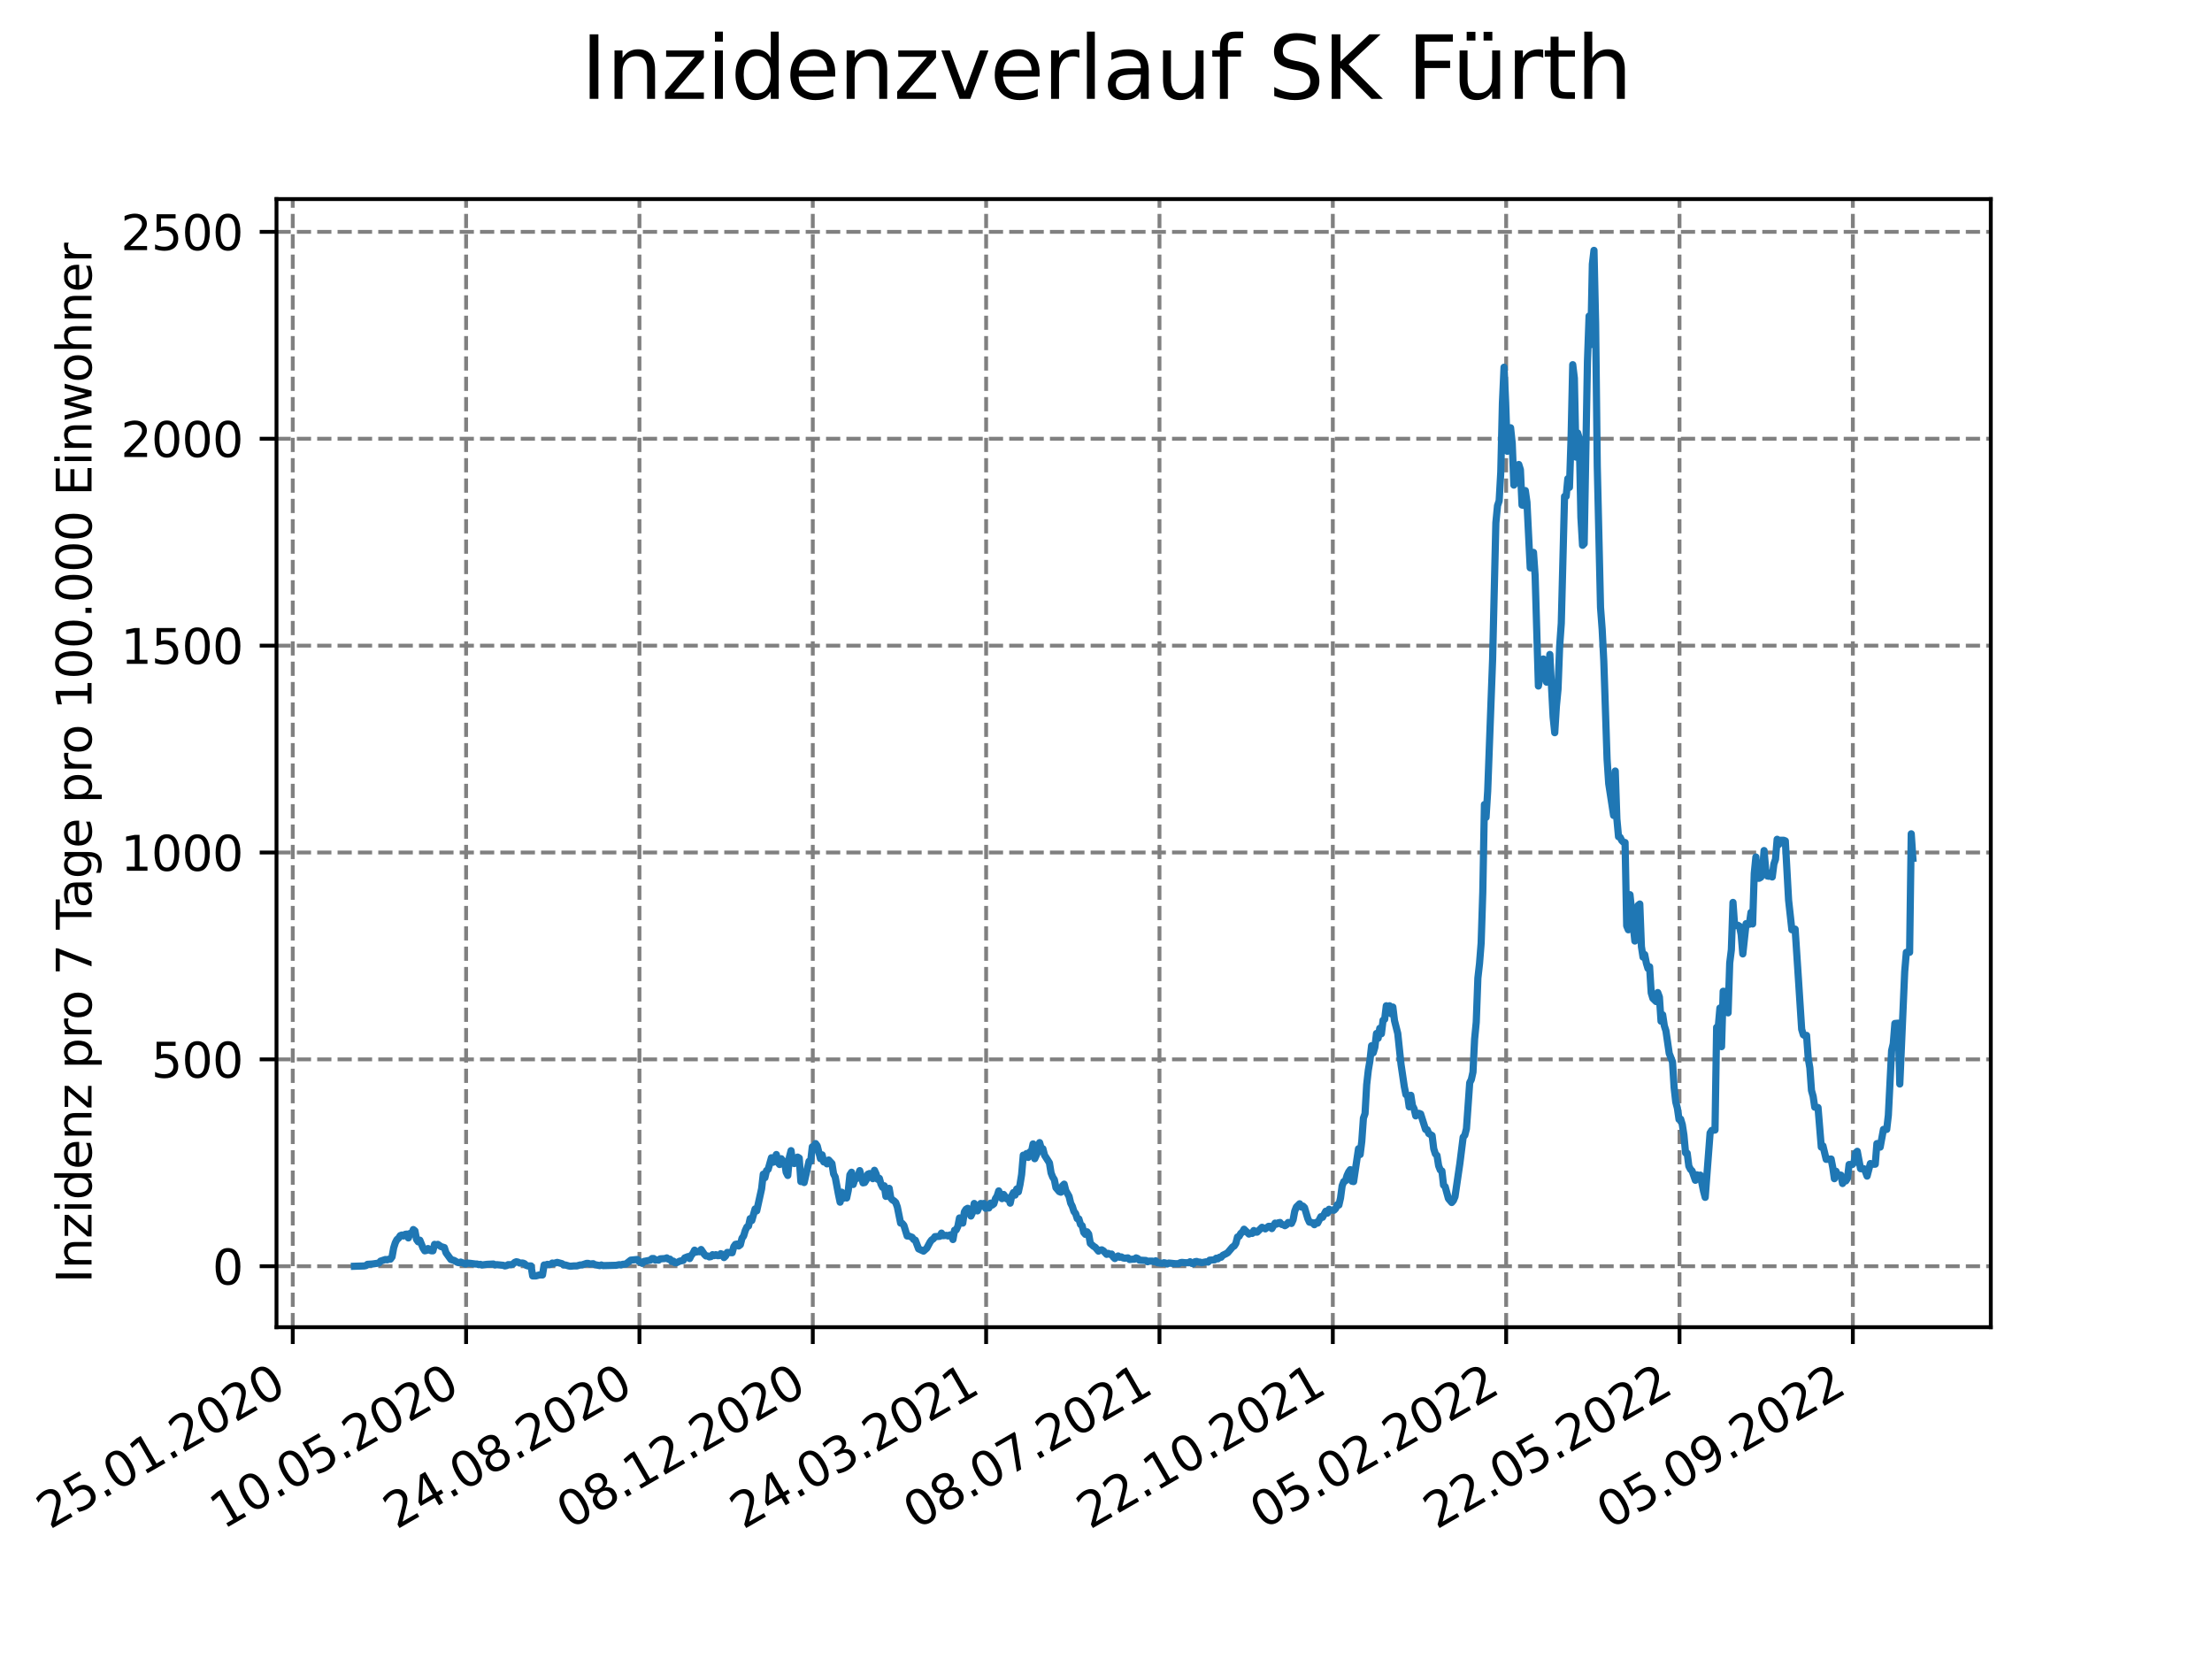 <?xml version="1.0" encoding="utf-8" standalone="no"?>
<!DOCTYPE svg PUBLIC "-//W3C//DTD SVG 1.1//EN"
  "http://www.w3.org/Graphics/SVG/1.1/DTD/svg11.dtd">
<svg xmlns:xlink="http://www.w3.org/1999/xlink" width="460.8pt" height="345.6pt" viewBox="0 0 460.8 345.6" xmlns="http://www.w3.org/2000/svg" version="1.1">
 <defs>
  <style type="text/css">*{stroke-linejoin: round; stroke-linecap: butt}</style>
 </defs>
 <g id="figure_1">
  <g id="patch_1">
   <path d="M 0 345.6 
L 460.8 345.6 
L 460.8 0 
L 0 0 
z
" style="fill: #ffffff"/>
  </g>
  <g id="axes_1">
   <g id="patch_2">
    <path d="M 57.6 276.48 
L 414.72 276.48 
L 414.72 41.472 
L 57.6 41.472 
z
" style="fill: #ffffff"/>
   </g>
   <g id="matplotlib.axis_1">
    <g id="xtick_1">
     <g id="line2d_1">
      <path d="M 60.987 276.48 
L 60.987 41.472 
" clip-path="url(#p9e08b49c8c)" style="fill: none; stroke-dasharray: 2.96,1.28; stroke-dashoffset: 0; stroke: #808080; stroke-width: 0.8"/>
     </g>
     <g id="line2d_2">
      <defs>
       <path id="m95d0ccb2ba" d="M 0 0 
L 0 3.5 
" style="stroke: #000000; stroke-width: 0.8"/>
      </defs>
      <g>
       <use xlink:href="#m95d0ccb2ba" x="60.987" y="276.48" style="stroke: #000000; stroke-width: 0.8"/>
      </g>
     </g>
     <g id="text_1">
      <!-- 25.01.2020 -->
      <g transform="translate(10.362 318.689) rotate(-30) scale(0.1 -0.1)">
       <defs>
        <path id="DejaVuSans-32" d="M 1228 531 
L 3431 531 
L 3431 0 
L 469 0 
L 469 531 
Q 828 903 1448 1529 
Q 2069 2156 2228 2338 
Q 2531 2678 2651 2914 
Q 2772 3150 2772 3378 
Q 2772 3750 2511 3984 
Q 2250 4219 1831 4219 
Q 1534 4219 1204 4116 
Q 875 4013 500 3803 
L 500 4441 
Q 881 4594 1212 4672 
Q 1544 4750 1819 4750 
Q 2544 4750 2975 4387 
Q 3406 4025 3406 3419 
Q 3406 3131 3298 2873 
Q 3191 2616 2906 2266 
Q 2828 2175 2409 1742 
Q 1991 1309 1228 531 
z
" transform="scale(0.016)"/>
        <path id="DejaVuSans-35" d="M 691 4666 
L 3169 4666 
L 3169 4134 
L 1269 4134 
L 1269 2991 
Q 1406 3038 1543 3061 
Q 1681 3084 1819 3084 
Q 2600 3084 3056 2656 
Q 3513 2228 3513 1497 
Q 3513 744 3044 326 
Q 2575 -91 1722 -91 
Q 1428 -91 1123 -41 
Q 819 9 494 109 
L 494 744 
Q 775 591 1075 516 
Q 1375 441 1709 441 
Q 2250 441 2565 725 
Q 2881 1009 2881 1497 
Q 2881 1984 2565 2268 
Q 2250 2553 1709 2553 
Q 1456 2553 1204 2497 
Q 953 2441 691 2322 
L 691 4666 
z
" transform="scale(0.016)"/>
        <path id="DejaVuSans-2e" d="M 684 794 
L 1344 794 
L 1344 0 
L 684 0 
L 684 794 
z
" transform="scale(0.016)"/>
        <path id="DejaVuSans-30" d="M 2034 4250 
Q 1547 4250 1301 3770 
Q 1056 3291 1056 2328 
Q 1056 1369 1301 889 
Q 1547 409 2034 409 
Q 2525 409 2770 889 
Q 3016 1369 3016 2328 
Q 3016 3291 2770 3770 
Q 2525 4250 2034 4250 
z
M 2034 4750 
Q 2819 4750 3233 4129 
Q 3647 3509 3647 2328 
Q 3647 1150 3233 529 
Q 2819 -91 2034 -91 
Q 1250 -91 836 529 
Q 422 1150 422 2328 
Q 422 3509 836 4129 
Q 1250 4750 2034 4750 
z
" transform="scale(0.016)"/>
        <path id="DejaVuSans-31" d="M 794 531 
L 1825 531 
L 1825 4091 
L 703 3866 
L 703 4441 
L 1819 4666 
L 2450 4666 
L 2450 531 
L 3481 531 
L 3481 0 
L 794 0 
L 794 531 
z
" transform="scale(0.016)"/>
       </defs>
       <use xlink:href="#DejaVuSans-32"/>
       <use xlink:href="#DejaVuSans-35" x="63.623"/>
       <use xlink:href="#DejaVuSans-2e" x="127.246"/>
       <use xlink:href="#DejaVuSans-30" x="159.033"/>
       <use xlink:href="#DejaVuSans-31" x="222.656"/>
       <use xlink:href="#DejaVuSans-2e" x="286.279"/>
       <use xlink:href="#DejaVuSans-32" x="318.066"/>
       <use xlink:href="#DejaVuSans-30" x="381.689"/>
       <use xlink:href="#DejaVuSans-32" x="445.312"/>
       <use xlink:href="#DejaVuSans-30" x="508.936"/>
      </g>
     </g>
    </g>
    <g id="xtick_2">
     <g id="line2d_3">
      <path d="M 97.097 276.48 
L 97.097 41.472 
" clip-path="url(#p9e08b49c8c)" style="fill: none; stroke-dasharray: 2.96,1.28; stroke-dashoffset: 0; stroke: #808080; stroke-width: 0.8"/>
     </g>
     <g id="line2d_4">
      <g>
       <use xlink:href="#m95d0ccb2ba" x="97.097" y="276.48" style="stroke: #000000; stroke-width: 0.8"/>
      </g>
     </g>
     <g id="text_2">
      <!-- 10.05.2020 -->
      <g transform="translate(46.472 318.689) rotate(-30) scale(0.1 -0.1)">
       <use xlink:href="#DejaVuSans-31"/>
       <use xlink:href="#DejaVuSans-30" x="63.623"/>
       <use xlink:href="#DejaVuSans-2e" x="127.246"/>
       <use xlink:href="#DejaVuSans-30" x="159.033"/>
       <use xlink:href="#DejaVuSans-35" x="222.656"/>
       <use xlink:href="#DejaVuSans-2e" x="286.279"/>
       <use xlink:href="#DejaVuSans-32" x="318.066"/>
       <use xlink:href="#DejaVuSans-30" x="381.689"/>
       <use xlink:href="#DejaVuSans-32" x="445.312"/>
       <use xlink:href="#DejaVuSans-30" x="508.936"/>
      </g>
     </g>
    </g>
    <g id="xtick_3">
     <g id="line2d_5">
      <path d="M 133.208 276.48 
L 133.208 41.472 
" clip-path="url(#p9e08b49c8c)" style="fill: none; stroke-dasharray: 2.96,1.28; stroke-dashoffset: 0; stroke: #808080; stroke-width: 0.8"/>
     </g>
     <g id="line2d_6">
      <g>
       <use xlink:href="#m95d0ccb2ba" x="133.208" y="276.48" style="stroke: #000000; stroke-width: 0.8"/>
      </g>
     </g>
     <g id="text_3">
      <!-- 24.08.2020 -->
      <g transform="translate(82.583 318.689) rotate(-30) scale(0.1 -0.1)">
       <defs>
        <path id="DejaVuSans-34" d="M 2419 4116 
L 825 1625 
L 2419 1625 
L 2419 4116 
z
M 2253 4666 
L 3047 4666 
L 3047 1625 
L 3713 1625 
L 3713 1100 
L 3047 1100 
L 3047 0 
L 2419 0 
L 2419 1100 
L 313 1100 
L 313 1709 
L 2253 4666 
z
" transform="scale(0.016)"/>
        <path id="DejaVuSans-38" d="M 2034 2216 
Q 1584 2216 1326 1975 
Q 1069 1734 1069 1313 
Q 1069 891 1326 650 
Q 1584 409 2034 409 
Q 2484 409 2743 651 
Q 3003 894 3003 1313 
Q 3003 1734 2745 1975 
Q 2488 2216 2034 2216 
z
M 1403 2484 
Q 997 2584 770 2862 
Q 544 3141 544 3541 
Q 544 4100 942 4425 
Q 1341 4750 2034 4750 
Q 2731 4750 3128 4425 
Q 3525 4100 3525 3541 
Q 3525 3141 3298 2862 
Q 3072 2584 2669 2484 
Q 3125 2378 3379 2068 
Q 3634 1759 3634 1313 
Q 3634 634 3220 271 
Q 2806 -91 2034 -91 
Q 1263 -91 848 271 
Q 434 634 434 1313 
Q 434 1759 690 2068 
Q 947 2378 1403 2484 
z
M 1172 3481 
Q 1172 3119 1398 2916 
Q 1625 2713 2034 2713 
Q 2441 2713 2670 2916 
Q 2900 3119 2900 3481 
Q 2900 3844 2670 4047 
Q 2441 4250 2034 4250 
Q 1625 4250 1398 4047 
Q 1172 3844 1172 3481 
z
" transform="scale(0.016)"/>
       </defs>
       <use xlink:href="#DejaVuSans-32"/>
       <use xlink:href="#DejaVuSans-34" x="63.623"/>
       <use xlink:href="#DejaVuSans-2e" x="127.246"/>
       <use xlink:href="#DejaVuSans-30" x="159.033"/>
       <use xlink:href="#DejaVuSans-38" x="222.656"/>
       <use xlink:href="#DejaVuSans-2e" x="286.279"/>
       <use xlink:href="#DejaVuSans-32" x="318.066"/>
       <use xlink:href="#DejaVuSans-30" x="381.689"/>
       <use xlink:href="#DejaVuSans-32" x="445.312"/>
       <use xlink:href="#DejaVuSans-30" x="508.936"/>
      </g>
     </g>
    </g>
    <g id="xtick_4">
     <g id="line2d_7">
      <path d="M 169.319 276.48 
L 169.319 41.472 
" clip-path="url(#p9e08b49c8c)" style="fill: none; stroke-dasharray: 2.96,1.28; stroke-dashoffset: 0; stroke: #808080; stroke-width: 0.8"/>
     </g>
     <g id="line2d_8">
      <g>
       <use xlink:href="#m95d0ccb2ba" x="169.319" y="276.48" style="stroke: #000000; stroke-width: 0.8"/>
      </g>
     </g>
     <g id="text_4">
      <!-- 08.12.2020 -->
      <g transform="translate(118.693 318.689) rotate(-30) scale(0.1 -0.1)">
       <use xlink:href="#DejaVuSans-30"/>
       <use xlink:href="#DejaVuSans-38" x="63.623"/>
       <use xlink:href="#DejaVuSans-2e" x="127.246"/>
       <use xlink:href="#DejaVuSans-31" x="159.033"/>
       <use xlink:href="#DejaVuSans-32" x="222.656"/>
       <use xlink:href="#DejaVuSans-2e" x="286.279"/>
       <use xlink:href="#DejaVuSans-32" x="318.066"/>
       <use xlink:href="#DejaVuSans-30" x="381.689"/>
       <use xlink:href="#DejaVuSans-32" x="445.312"/>
       <use xlink:href="#DejaVuSans-30" x="508.936"/>
      </g>
     </g>
    </g>
    <g id="xtick_5">
     <g id="line2d_9">
      <path d="M 205.429 276.48 
L 205.429 41.472 
" clip-path="url(#p9e08b49c8c)" style="fill: none; stroke-dasharray: 2.96,1.28; stroke-dashoffset: 0; stroke: #808080; stroke-width: 0.8"/>
     </g>
     <g id="line2d_10">
      <g>
       <use xlink:href="#m95d0ccb2ba" x="205.429" y="276.48" style="stroke: #000000; stroke-width: 0.8"/>
      </g>
     </g>
     <g id="text_5">
      <!-- 24.03.2021 -->
      <g transform="translate(154.804 318.689) rotate(-30) scale(0.1 -0.1)">
       <defs>
        <path id="DejaVuSans-33" d="M 2597 2516 
Q 3050 2419 3304 2112 
Q 3559 1806 3559 1356 
Q 3559 666 3084 287 
Q 2609 -91 1734 -91 
Q 1441 -91 1130 -33 
Q 819 25 488 141 
L 488 750 
Q 750 597 1062 519 
Q 1375 441 1716 441 
Q 2309 441 2620 675 
Q 2931 909 2931 1356 
Q 2931 1769 2642 2001 
Q 2353 2234 1838 2234 
L 1294 2234 
L 1294 2753 
L 1863 2753 
Q 2328 2753 2575 2939 
Q 2822 3125 2822 3475 
Q 2822 3834 2567 4026 
Q 2313 4219 1838 4219 
Q 1578 4219 1281 4162 
Q 984 4106 628 3988 
L 628 4550 
Q 988 4650 1302 4700 
Q 1616 4750 1894 4750 
Q 2613 4750 3031 4423 
Q 3450 4097 3450 3541 
Q 3450 3153 3228 2886 
Q 3006 2619 2597 2516 
z
" transform="scale(0.016)"/>
       </defs>
       <use xlink:href="#DejaVuSans-32"/>
       <use xlink:href="#DejaVuSans-34" x="63.623"/>
       <use xlink:href="#DejaVuSans-2e" x="127.246"/>
       <use xlink:href="#DejaVuSans-30" x="159.033"/>
       <use xlink:href="#DejaVuSans-33" x="222.656"/>
       <use xlink:href="#DejaVuSans-2e" x="286.279"/>
       <use xlink:href="#DejaVuSans-32" x="318.066"/>
       <use xlink:href="#DejaVuSans-30" x="381.689"/>
       <use xlink:href="#DejaVuSans-32" x="445.312"/>
       <use xlink:href="#DejaVuSans-31" x="508.936"/>
      </g>
     </g>
    </g>
    <g id="xtick_6">
     <g id="line2d_11">
      <path d="M 241.54 276.48 
L 241.54 41.472 
" clip-path="url(#p9e08b49c8c)" style="fill: none; stroke-dasharray: 2.96,1.28; stroke-dashoffset: 0; stroke: #808080; stroke-width: 0.8"/>
     </g>
     <g id="line2d_12">
      <g>
       <use xlink:href="#m95d0ccb2ba" x="241.54" y="276.48" style="stroke: #000000; stroke-width: 0.8"/>
      </g>
     </g>
     <g id="text_6">
      <!-- 08.07.2021 -->
      <g transform="translate(190.914 318.689) rotate(-30) scale(0.1 -0.1)">
       <defs>
        <path id="DejaVuSans-37" d="M 525 4666 
L 3525 4666 
L 3525 4397 
L 1831 0 
L 1172 0 
L 2766 4134 
L 525 4134 
L 525 4666 
z
" transform="scale(0.016)"/>
       </defs>
       <use xlink:href="#DejaVuSans-30"/>
       <use xlink:href="#DejaVuSans-38" x="63.623"/>
       <use xlink:href="#DejaVuSans-2e" x="127.246"/>
       <use xlink:href="#DejaVuSans-30" x="159.033"/>
       <use xlink:href="#DejaVuSans-37" x="222.656"/>
       <use xlink:href="#DejaVuSans-2e" x="286.279"/>
       <use xlink:href="#DejaVuSans-32" x="318.066"/>
       <use xlink:href="#DejaVuSans-30" x="381.689"/>
       <use xlink:href="#DejaVuSans-32" x="445.312"/>
       <use xlink:href="#DejaVuSans-31" x="508.936"/>
      </g>
     </g>
    </g>
    <g id="xtick_7">
     <g id="line2d_13">
      <path d="M 277.65 276.48 
L 277.65 41.472 
" clip-path="url(#p9e08b49c8c)" style="fill: none; stroke-dasharray: 2.96,1.28; stroke-dashoffset: 0; stroke: #808080; stroke-width: 0.8"/>
     </g>
     <g id="line2d_14">
      <g>
       <use xlink:href="#m95d0ccb2ba" x="277.65" y="276.48" style="stroke: #000000; stroke-width: 0.8"/>
      </g>
     </g>
     <g id="text_7">
      <!-- 22.10.2021 -->
      <g transform="translate(227.025 318.689) rotate(-30) scale(0.1 -0.1)">
       <use xlink:href="#DejaVuSans-32"/>
       <use xlink:href="#DejaVuSans-32" x="63.623"/>
       <use xlink:href="#DejaVuSans-2e" x="127.246"/>
       <use xlink:href="#DejaVuSans-31" x="159.033"/>
       <use xlink:href="#DejaVuSans-30" x="222.656"/>
       <use xlink:href="#DejaVuSans-2e" x="286.279"/>
       <use xlink:href="#DejaVuSans-32" x="318.066"/>
       <use xlink:href="#DejaVuSans-30" x="381.689"/>
       <use xlink:href="#DejaVuSans-32" x="445.312"/>
       <use xlink:href="#DejaVuSans-31" x="508.936"/>
      </g>
     </g>
    </g>
    <g id="xtick_8">
     <g id="line2d_15">
      <path d="M 313.761 276.48 
L 313.761 41.472 
" clip-path="url(#p9e08b49c8c)" style="fill: none; stroke-dasharray: 2.96,1.28; stroke-dashoffset: 0; stroke: #808080; stroke-width: 0.8"/>
     </g>
     <g id="line2d_16">
      <g>
       <use xlink:href="#m95d0ccb2ba" x="313.761" y="276.48" style="stroke: #000000; stroke-width: 0.8"/>
      </g>
     </g>
     <g id="text_8">
      <!-- 05.02.2022 -->
      <g transform="translate(263.136 318.689) rotate(-30) scale(0.1 -0.1)">
       <use xlink:href="#DejaVuSans-30"/>
       <use xlink:href="#DejaVuSans-35" x="63.623"/>
       <use xlink:href="#DejaVuSans-2e" x="127.246"/>
       <use xlink:href="#DejaVuSans-30" x="159.033"/>
       <use xlink:href="#DejaVuSans-32" x="222.656"/>
       <use xlink:href="#DejaVuSans-2e" x="286.279"/>
       <use xlink:href="#DejaVuSans-32" x="318.066"/>
       <use xlink:href="#DejaVuSans-30" x="381.689"/>
       <use xlink:href="#DejaVuSans-32" x="445.312"/>
       <use xlink:href="#DejaVuSans-32" x="508.936"/>
      </g>
     </g>
    </g>
    <g id="xtick_9">
     <g id="line2d_17">
      <path d="M 349.871 276.48 
L 349.871 41.472 
" clip-path="url(#p9e08b49c8c)" style="fill: none; stroke-dasharray: 2.96,1.28; stroke-dashoffset: 0; stroke: #808080; stroke-width: 0.8"/>
     </g>
     <g id="line2d_18">
      <g>
       <use xlink:href="#m95d0ccb2ba" x="349.871" y="276.48" style="stroke: #000000; stroke-width: 0.8"/>
      </g>
     </g>
     <g id="text_9">
      <!-- 22.05.2022 -->
      <g transform="translate(299.246 318.689) rotate(-30) scale(0.1 -0.1)">
       <use xlink:href="#DejaVuSans-32"/>
       <use xlink:href="#DejaVuSans-32" x="63.623"/>
       <use xlink:href="#DejaVuSans-2e" x="127.246"/>
       <use xlink:href="#DejaVuSans-30" x="159.033"/>
       <use xlink:href="#DejaVuSans-35" x="222.656"/>
       <use xlink:href="#DejaVuSans-2e" x="286.279"/>
       <use xlink:href="#DejaVuSans-32" x="318.066"/>
       <use xlink:href="#DejaVuSans-30" x="381.689"/>
       <use xlink:href="#DejaVuSans-32" x="445.312"/>
       <use xlink:href="#DejaVuSans-32" x="508.936"/>
      </g>
     </g>
    </g>
    <g id="xtick_10">
     <g id="line2d_19">
      <path d="M 385.982 276.48 
L 385.982 41.472 
" clip-path="url(#p9e08b49c8c)" style="fill: none; stroke-dasharray: 2.96,1.28; stroke-dashoffset: 0; stroke: #808080; stroke-width: 0.8"/>
     </g>
     <g id="line2d_20">
      <g>
       <use xlink:href="#m95d0ccb2ba" x="385.982" y="276.48" style="stroke: #000000; stroke-width: 0.8"/>
      </g>
     </g>
     <g id="text_10">
      <!-- 05.09.2022 -->
      <g transform="translate(335.357 318.689) rotate(-30) scale(0.1 -0.1)">
       <defs>
        <path id="DejaVuSans-39" d="M 703 97 
L 703 672 
Q 941 559 1184 500 
Q 1428 441 1663 441 
Q 2288 441 2617 861 
Q 2947 1281 2994 2138 
Q 2813 1869 2534 1725 
Q 2256 1581 1919 1581 
Q 1219 1581 811 2004 
Q 403 2428 403 3163 
Q 403 3881 828 4315 
Q 1253 4750 1959 4750 
Q 2769 4750 3195 4129 
Q 3622 3509 3622 2328 
Q 3622 1225 3098 567 
Q 2575 -91 1691 -91 
Q 1453 -91 1209 -44 
Q 966 3 703 97 
z
M 1959 2075 
Q 2384 2075 2632 2365 
Q 2881 2656 2881 3163 
Q 2881 3666 2632 3958 
Q 2384 4250 1959 4250 
Q 1534 4250 1286 3958 
Q 1038 3666 1038 3163 
Q 1038 2656 1286 2365 
Q 1534 2075 1959 2075 
z
" transform="scale(0.016)"/>
       </defs>
       <use xlink:href="#DejaVuSans-30"/>
       <use xlink:href="#DejaVuSans-35" x="63.623"/>
       <use xlink:href="#DejaVuSans-2e" x="127.246"/>
       <use xlink:href="#DejaVuSans-30" x="159.033"/>
       <use xlink:href="#DejaVuSans-39" x="222.656"/>
       <use xlink:href="#DejaVuSans-2e" x="286.279"/>
       <use xlink:href="#DejaVuSans-32" x="318.066"/>
       <use xlink:href="#DejaVuSans-30" x="381.689"/>
       <use xlink:href="#DejaVuSans-32" x="445.312"/>
       <use xlink:href="#DejaVuSans-32" x="508.936"/>
      </g>
     </g>
    </g>
   </g>
   <g id="matplotlib.axis_2">
    <g id="ytick_1">
     <g id="line2d_21">
      <path d="M 57.6 263.785 
L 414.72 263.785 
" clip-path="url(#p9e08b49c8c)" style="fill: none; stroke-dasharray: 2.96,1.28; stroke-dashoffset: 0; stroke: #808080; stroke-width: 0.8"/>
     </g>
     <g id="line2d_22">
      <defs>
       <path id="mf15d2d9d2f" d="M 0 0 
L -3.5 0 
" style="stroke: #000000; stroke-width: 0.8"/>
      </defs>
      <g>
       <use xlink:href="#mf15d2d9d2f" x="57.6" y="263.785" style="stroke: #000000; stroke-width: 0.8"/>
      </g>
     </g>
     <g id="text_11">
      <!-- 0 -->
      <g transform="translate(44.237 267.585) scale(0.1 -0.1)">
       <use xlink:href="#DejaVuSans-30"/>
      </g>
     </g>
    </g>
    <g id="ytick_2">
     <g id="line2d_23">
      <path d="M 57.6 220.689 
L 414.72 220.689 
" clip-path="url(#p9e08b49c8c)" style="fill: none; stroke-dasharray: 2.96,1.28; stroke-dashoffset: 0; stroke: #808080; stroke-width: 0.8"/>
     </g>
     <g id="line2d_24">
      <g>
       <use xlink:href="#mf15d2d9d2f" x="57.6" y="220.689" style="stroke: #000000; stroke-width: 0.8"/>
      </g>
     </g>
     <g id="text_12">
      <!-- 500 -->
      <g transform="translate(31.512 224.488) scale(0.1 -0.1)">
       <use xlink:href="#DejaVuSans-35"/>
       <use xlink:href="#DejaVuSans-30" x="63.623"/>
       <use xlink:href="#DejaVuSans-30" x="127.246"/>
      </g>
     </g>
    </g>
    <g id="ytick_3">
     <g id="line2d_25">
      <path d="M 57.6 177.592 
L 414.72 177.592 
" clip-path="url(#p9e08b49c8c)" style="fill: none; stroke-dasharray: 2.96,1.28; stroke-dashoffset: 0; stroke: #808080; stroke-width: 0.8"/>
     </g>
     <g id="line2d_26">
      <g>
       <use xlink:href="#mf15d2d9d2f" x="57.6" y="177.592" style="stroke: #000000; stroke-width: 0.8"/>
      </g>
     </g>
     <g id="text_13">
      <!-- 1000 -->
      <g transform="translate(25.15 181.391) scale(0.1 -0.1)">
       <use xlink:href="#DejaVuSans-31"/>
       <use xlink:href="#DejaVuSans-30" x="63.623"/>
       <use xlink:href="#DejaVuSans-30" x="127.246"/>
       <use xlink:href="#DejaVuSans-30" x="190.869"/>
      </g>
     </g>
    </g>
    <g id="ytick_4">
     <g id="line2d_27">
      <path d="M 57.6 134.496 
L 414.72 134.496 
" clip-path="url(#p9e08b49c8c)" style="fill: none; stroke-dasharray: 2.96,1.28; stroke-dashoffset: 0; stroke: #808080; stroke-width: 0.8"/>
     </g>
     <g id="line2d_28">
      <g>
       <use xlink:href="#mf15d2d9d2f" x="57.6" y="134.496" style="stroke: #000000; stroke-width: 0.8"/>
      </g>
     </g>
     <g id="text_14">
      <!-- 1500 -->
      <g transform="translate(25.15 138.295) scale(0.1 -0.1)">
       <use xlink:href="#DejaVuSans-31"/>
       <use xlink:href="#DejaVuSans-35" x="63.623"/>
       <use xlink:href="#DejaVuSans-30" x="127.246"/>
       <use xlink:href="#DejaVuSans-30" x="190.869"/>
      </g>
     </g>
    </g>
    <g id="ytick_5">
     <g id="line2d_29">
      <path d="M 57.6 91.399 
L 414.72 91.399 
" clip-path="url(#p9e08b49c8c)" style="fill: none; stroke-dasharray: 2.96,1.28; stroke-dashoffset: 0; stroke: #808080; stroke-width: 0.8"/>
     </g>
     <g id="line2d_30">
      <g>
       <use xlink:href="#mf15d2d9d2f" x="57.6" y="91.399" style="stroke: #000000; stroke-width: 0.8"/>
      </g>
     </g>
     <g id="text_15">
      <!-- 2000 -->
      <g transform="translate(25.15 95.198) scale(0.1 -0.1)">
       <use xlink:href="#DejaVuSans-32"/>
       <use xlink:href="#DejaVuSans-30" x="63.623"/>
       <use xlink:href="#DejaVuSans-30" x="127.246"/>
       <use xlink:href="#DejaVuSans-30" x="190.869"/>
      </g>
     </g>
    </g>
    <g id="ytick_6">
     <g id="line2d_31">
      <path d="M 57.6 48.302 
L 414.72 48.302 
" clip-path="url(#p9e08b49c8c)" style="fill: none; stroke-dasharray: 2.96,1.28; stroke-dashoffset: 0; stroke: #808080; stroke-width: 0.8"/>
     </g>
     <g id="line2d_32">
      <g>
       <use xlink:href="#mf15d2d9d2f" x="57.6" y="48.302" style="stroke: #000000; stroke-width: 0.8"/>
      </g>
     </g>
     <g id="text_16">
      <!-- 2500 -->
      <g transform="translate(25.15 52.101) scale(0.1 -0.1)">
       <use xlink:href="#DejaVuSans-32"/>
       <use xlink:href="#DejaVuSans-35" x="63.623"/>
       <use xlink:href="#DejaVuSans-30" x="127.246"/>
       <use xlink:href="#DejaVuSans-30" x="190.869"/>
      </g>
     </g>
    </g>
    <g id="text_17">
     <!-- Inzidenz pro 7 Tage pro 100.000 Einwohner -->
     <g transform="translate(19.07 267.301) rotate(-90) scale(0.1 -0.1)">
      <defs>
       <path id="DejaVuSans-49" d="M 628 4666 
L 1259 4666 
L 1259 0 
L 628 0 
L 628 4666 
z
" transform="scale(0.016)"/>
       <path id="DejaVuSans-6e" d="M 3513 2113 
L 3513 0 
L 2938 0 
L 2938 2094 
Q 2938 2591 2744 2837 
Q 2550 3084 2163 3084 
Q 1697 3084 1428 2787 
Q 1159 2491 1159 1978 
L 1159 0 
L 581 0 
L 581 3500 
L 1159 3500 
L 1159 2956 
Q 1366 3272 1645 3428 
Q 1925 3584 2291 3584 
Q 2894 3584 3203 3211 
Q 3513 2838 3513 2113 
z
" transform="scale(0.016)"/>
       <path id="DejaVuSans-7a" d="M 353 3500 
L 3084 3500 
L 3084 2975 
L 922 459 
L 3084 459 
L 3084 0 
L 275 0 
L 275 525 
L 2438 3041 
L 353 3041 
L 353 3500 
z
" transform="scale(0.016)"/>
       <path id="DejaVuSans-69" d="M 603 3500 
L 1178 3500 
L 1178 0 
L 603 0 
L 603 3500 
z
M 603 4863 
L 1178 4863 
L 1178 4134 
L 603 4134 
L 603 4863 
z
" transform="scale(0.016)"/>
       <path id="DejaVuSans-64" d="M 2906 2969 
L 2906 4863 
L 3481 4863 
L 3481 0 
L 2906 0 
L 2906 525 
Q 2725 213 2448 61 
Q 2172 -91 1784 -91 
Q 1150 -91 751 415 
Q 353 922 353 1747 
Q 353 2572 751 3078 
Q 1150 3584 1784 3584 
Q 2172 3584 2448 3432 
Q 2725 3281 2906 2969 
z
M 947 1747 
Q 947 1113 1208 752 
Q 1469 391 1925 391 
Q 2381 391 2643 752 
Q 2906 1113 2906 1747 
Q 2906 2381 2643 2742 
Q 2381 3103 1925 3103 
Q 1469 3103 1208 2742 
Q 947 2381 947 1747 
z
" transform="scale(0.016)"/>
       <path id="DejaVuSans-65" d="M 3597 1894 
L 3597 1613 
L 953 1613 
Q 991 1019 1311 708 
Q 1631 397 2203 397 
Q 2534 397 2845 478 
Q 3156 559 3463 722 
L 3463 178 
Q 3153 47 2828 -22 
Q 2503 -91 2169 -91 
Q 1331 -91 842 396 
Q 353 884 353 1716 
Q 353 2575 817 3079 
Q 1281 3584 2069 3584 
Q 2775 3584 3186 3129 
Q 3597 2675 3597 1894 
z
M 3022 2063 
Q 3016 2534 2758 2815 
Q 2500 3097 2075 3097 
Q 1594 3097 1305 2825 
Q 1016 2553 972 2059 
L 3022 2063 
z
" transform="scale(0.016)"/>
       <path id="DejaVuSans-20" transform="scale(0.016)"/>
       <path id="DejaVuSans-70" d="M 1159 525 
L 1159 -1331 
L 581 -1331 
L 581 3500 
L 1159 3500 
L 1159 2969 
Q 1341 3281 1617 3432 
Q 1894 3584 2278 3584 
Q 2916 3584 3314 3078 
Q 3713 2572 3713 1747 
Q 3713 922 3314 415 
Q 2916 -91 2278 -91 
Q 1894 -91 1617 61 
Q 1341 213 1159 525 
z
M 3116 1747 
Q 3116 2381 2855 2742 
Q 2594 3103 2138 3103 
Q 1681 3103 1420 2742 
Q 1159 2381 1159 1747 
Q 1159 1113 1420 752 
Q 1681 391 2138 391 
Q 2594 391 2855 752 
Q 3116 1113 3116 1747 
z
" transform="scale(0.016)"/>
       <path id="DejaVuSans-72" d="M 2631 2963 
Q 2534 3019 2420 3045 
Q 2306 3072 2169 3072 
Q 1681 3072 1420 2755 
Q 1159 2438 1159 1844 
L 1159 0 
L 581 0 
L 581 3500 
L 1159 3500 
L 1159 2956 
Q 1341 3275 1631 3429 
Q 1922 3584 2338 3584 
Q 2397 3584 2469 3576 
Q 2541 3569 2628 3553 
L 2631 2963 
z
" transform="scale(0.016)"/>
       <path id="DejaVuSans-6f" d="M 1959 3097 
Q 1497 3097 1228 2736 
Q 959 2375 959 1747 
Q 959 1119 1226 758 
Q 1494 397 1959 397 
Q 2419 397 2687 759 
Q 2956 1122 2956 1747 
Q 2956 2369 2687 2733 
Q 2419 3097 1959 3097 
z
M 1959 3584 
Q 2709 3584 3137 3096 
Q 3566 2609 3566 1747 
Q 3566 888 3137 398 
Q 2709 -91 1959 -91 
Q 1206 -91 779 398 
Q 353 888 353 1747 
Q 353 2609 779 3096 
Q 1206 3584 1959 3584 
z
" transform="scale(0.016)"/>
       <path id="DejaVuSans-54" d="M -19 4666 
L 3928 4666 
L 3928 4134 
L 2272 4134 
L 2272 0 
L 1638 0 
L 1638 4134 
L -19 4134 
L -19 4666 
z
" transform="scale(0.016)"/>
       <path id="DejaVuSans-61" d="M 2194 1759 
Q 1497 1759 1228 1600 
Q 959 1441 959 1056 
Q 959 750 1161 570 
Q 1363 391 1709 391 
Q 2188 391 2477 730 
Q 2766 1069 2766 1631 
L 2766 1759 
L 2194 1759 
z
M 3341 1997 
L 3341 0 
L 2766 0 
L 2766 531 
Q 2569 213 2275 61 
Q 1981 -91 1556 -91 
Q 1019 -91 701 211 
Q 384 513 384 1019 
Q 384 1609 779 1909 
Q 1175 2209 1959 2209 
L 2766 2209 
L 2766 2266 
Q 2766 2663 2505 2880 
Q 2244 3097 1772 3097 
Q 1472 3097 1187 3025 
Q 903 2953 641 2809 
L 641 3341 
Q 956 3463 1253 3523 
Q 1550 3584 1831 3584 
Q 2591 3584 2966 3190 
Q 3341 2797 3341 1997 
z
" transform="scale(0.016)"/>
       <path id="DejaVuSans-67" d="M 2906 1791 
Q 2906 2416 2648 2759 
Q 2391 3103 1925 3103 
Q 1463 3103 1205 2759 
Q 947 2416 947 1791 
Q 947 1169 1205 825 
Q 1463 481 1925 481 
Q 2391 481 2648 825 
Q 2906 1169 2906 1791 
z
M 3481 434 
Q 3481 -459 3084 -895 
Q 2688 -1331 1869 -1331 
Q 1566 -1331 1297 -1286 
Q 1028 -1241 775 -1147 
L 775 -588 
Q 1028 -725 1275 -790 
Q 1522 -856 1778 -856 
Q 2344 -856 2625 -561 
Q 2906 -266 2906 331 
L 2906 616 
Q 2728 306 2450 153 
Q 2172 0 1784 0 
Q 1141 0 747 490 
Q 353 981 353 1791 
Q 353 2603 747 3093 
Q 1141 3584 1784 3584 
Q 2172 3584 2450 3431 
Q 2728 3278 2906 2969 
L 2906 3500 
L 3481 3500 
L 3481 434 
z
" transform="scale(0.016)"/>
       <path id="DejaVuSans-45" d="M 628 4666 
L 3578 4666 
L 3578 4134 
L 1259 4134 
L 1259 2753 
L 3481 2753 
L 3481 2222 
L 1259 2222 
L 1259 531 
L 3634 531 
L 3634 0 
L 628 0 
L 628 4666 
z
" transform="scale(0.016)"/>
       <path id="DejaVuSans-77" d="M 269 3500 
L 844 3500 
L 1563 769 
L 2278 3500 
L 2956 3500 
L 3675 769 
L 4391 3500 
L 4966 3500 
L 4050 0 
L 3372 0 
L 2619 2869 
L 1863 0 
L 1184 0 
L 269 3500 
z
" transform="scale(0.016)"/>
       <path id="DejaVuSans-68" d="M 3513 2113 
L 3513 0 
L 2938 0 
L 2938 2094 
Q 2938 2591 2744 2837 
Q 2550 3084 2163 3084 
Q 1697 3084 1428 2787 
Q 1159 2491 1159 1978 
L 1159 0 
L 581 0 
L 581 4863 
L 1159 4863 
L 1159 2956 
Q 1366 3272 1645 3428 
Q 1925 3584 2291 3584 
Q 2894 3584 3203 3211 
Q 3513 2838 3513 2113 
z
" transform="scale(0.016)"/>
      </defs>
      <use xlink:href="#DejaVuSans-49"/>
      <use xlink:href="#DejaVuSans-6e" x="29.492"/>
      <use xlink:href="#DejaVuSans-7a" x="92.871"/>
      <use xlink:href="#DejaVuSans-69" x="145.361"/>
      <use xlink:href="#DejaVuSans-64" x="173.145"/>
      <use xlink:href="#DejaVuSans-65" x="236.621"/>
      <use xlink:href="#DejaVuSans-6e" x="298.145"/>
      <use xlink:href="#DejaVuSans-7a" x="361.523"/>
      <use xlink:href="#DejaVuSans-20" x="414.014"/>
      <use xlink:href="#DejaVuSans-70" x="445.801"/>
      <use xlink:href="#DejaVuSans-72" x="509.277"/>
      <use xlink:href="#DejaVuSans-6f" x="548.141"/>
      <use xlink:href="#DejaVuSans-20" x="609.322"/>
      <use xlink:href="#DejaVuSans-37" x="641.109"/>
      <use xlink:href="#DejaVuSans-20" x="704.732"/>
      <use xlink:href="#DejaVuSans-54" x="736.52"/>
      <use xlink:href="#DejaVuSans-61" x="781.104"/>
      <use xlink:href="#DejaVuSans-67" x="842.383"/>
      <use xlink:href="#DejaVuSans-65" x="905.859"/>
      <use xlink:href="#DejaVuSans-20" x="967.383"/>
      <use xlink:href="#DejaVuSans-70" x="999.17"/>
      <use xlink:href="#DejaVuSans-72" x="1062.646"/>
      <use xlink:href="#DejaVuSans-6f" x="1101.51"/>
      <use xlink:href="#DejaVuSans-20" x="1162.691"/>
      <use xlink:href="#DejaVuSans-31" x="1194.479"/>
      <use xlink:href="#DejaVuSans-30" x="1258.102"/>
      <use xlink:href="#DejaVuSans-30" x="1321.725"/>
      <use xlink:href="#DejaVuSans-2e" x="1385.348"/>
      <use xlink:href="#DejaVuSans-30" x="1417.135"/>
      <use xlink:href="#DejaVuSans-30" x="1480.758"/>
      <use xlink:href="#DejaVuSans-30" x="1544.381"/>
      <use xlink:href="#DejaVuSans-20" x="1608.004"/>
      <use xlink:href="#DejaVuSans-45" x="1639.791"/>
      <use xlink:href="#DejaVuSans-69" x="1702.975"/>
      <use xlink:href="#DejaVuSans-6e" x="1730.758"/>
      <use xlink:href="#DejaVuSans-77" x="1794.137"/>
      <use xlink:href="#DejaVuSans-6f" x="1875.924"/>
      <use xlink:href="#DejaVuSans-68" x="1937.105"/>
      <use xlink:href="#DejaVuSans-6e" x="2000.484"/>
      <use xlink:href="#DejaVuSans-65" x="2063.863"/>
      <use xlink:href="#DejaVuSans-72" x="2125.387"/>
     </g>
    </g>
   </g>
   <g id="line2d_33">
    <path d="M 73.833 263.785 
L 75.877 263.718 
L 76.217 263.651 
L 76.558 263.383 
L 77.58 263.316 
L 78.943 263.115 
L 79.283 262.712 
L 80.305 262.377 
L 80.646 262.444 
L 80.987 262.31 
L 81.327 262.31 
L 81.668 261.84 
L 82.009 259.962 
L 82.349 258.889 
L 82.69 258.218 
L 83.031 257.95 
L 83.371 257.413 
L 83.712 257.279 
L 84.053 257.48 
L 84.393 257.145 
L 84.734 257.078 
L 85.075 257.883 
L 85.415 256.944 
L 85.756 257.078 
L 86.097 256.139 
L 86.437 256.407 
L 86.778 258.218 
L 87.119 258.688 
L 87.459 258.352 
L 88.141 260.029 
L 88.481 260.566 
L 88.822 260.499 
L 89.163 260.096 
L 89.503 260.432 
L 89.844 260.566 
L 90.185 260.566 
L 90.525 259.224 
L 90.866 259.358 
L 91.207 259.224 
L 91.888 259.694 
L 92.569 259.895 
L 92.91 260.968 
L 93.591 261.907 
L 93.932 262.377 
L 94.613 262.578 
L 95.295 262.981 
L 95.635 263.048 
L 95.976 262.913 
L 96.998 263.316 
L 97.339 263.115 
L 98.02 263.182 
L 99.042 263.316 
L 99.383 263.316 
L 99.723 263.45 
L 100.064 263.383 
L 100.405 263.517 
L 101.427 263.383 
L 102.789 263.316 
L 103.13 263.517 
L 103.471 263.45 
L 104.152 263.517 
L 104.833 263.584 
L 105.174 263.718 
L 105.515 263.651 
L 105.855 263.45 
L 106.537 263.45 
L 106.877 263.316 
L 107.218 262.981 
L 107.559 262.846 
L 107.899 262.913 
L 108.24 263.115 
L 108.921 263.115 
L 109.262 263.249 
L 109.603 263.584 
L 109.943 263.718 
L 110.625 263.718 
L 110.965 265.798 
L 111.647 265.798 
L 112.328 265.597 
L 113.009 265.597 
L 113.35 263.517 
L 113.691 263.517 
L 114.031 263.383 
L 114.372 263.45 
L 114.713 263.383 
L 115.053 263.115 
L 115.394 263.182 
L 116.075 262.981 
L 117.097 263.249 
L 117.438 263.517 
L 117.779 263.517 
L 118.46 263.718 
L 118.801 263.785 
L 119.482 263.718 
L 120.163 263.718 
L 120.845 263.517 
L 121.185 263.517 
L 122.207 263.182 
L 122.548 263.182 
L 122.889 263.316 
L 123.57 263.249 
L 123.911 263.45 
L 124.933 263.651 
L 125.273 263.517 
L 125.614 263.651 
L 128.339 263.584 
L 129.021 263.45 
L 129.361 263.517 
L 129.702 263.383 
L 130.383 263.316 
L 131.065 262.779 
L 131.405 262.511 
L 132.087 262.444 
L 132.768 262.377 
L 133.109 262.779 
L 133.449 262.913 
L 133.79 263.182 
L 134.131 262.779 
L 135.493 262.511 
L 135.834 262.176 
L 136.175 262.176 
L 136.515 262.511 
L 136.856 262.444 
L 137.197 262.511 
L 137.537 262.243 
L 138.559 262.176 
L 138.9 262.041 
L 139.241 262.31 
L 139.581 262.31 
L 139.922 262.779 
L 140.263 262.712 
L 140.603 263.048 
L 140.944 263.048 
L 141.625 262.712 
L 142.307 262.578 
L 142.647 262.041 
L 143.329 261.773 
L 143.669 262.176 
L 144.01 261.505 
L 144.351 261.102 
L 144.691 260.432 
L 145.032 260.834 
L 145.373 260.7 
L 145.713 260.767 
L 146.054 260.297 
L 146.735 261.304 
L 147.076 261.639 
L 147.417 261.639 
L 147.757 261.84 
L 148.098 261.773 
L 148.439 261.371 
L 148.779 261.572 
L 149.12 261.371 
L 149.461 261.572 
L 149.801 261.572 
L 150.142 261.169 
L 150.483 261.304 
L 150.823 261.974 
L 151.164 261.639 
L 151.505 260.901 
L 152.527 260.968 
L 152.867 259.694 
L 153.208 259.224 
L 153.549 259.157 
L 153.889 259.56 
L 154.23 259.291 
L 154.571 257.95 
L 154.911 257.48 
L 155.252 256.34 
L 155.593 255.602 
L 155.933 255.401 
L 156.274 253.858 
L 156.615 254.26 
L 157.296 251.846 
L 157.637 252.248 
L 158.318 249.162 
L 158.659 247.62 
L 158.999 244.601 
L 159.34 245.339 
L 159.681 243.863 
L 160.021 243.595 
L 160.703 241.18 
L 161.043 242.119 
L 161.384 241.448 
L 161.725 240.509 
L 162.065 242.186 
L 162.406 242.589 
L 162.747 241.381 
L 163.087 241.918 
L 163.428 241.918 
L 163.769 244.199 
L 164.109 244.869 
L 164.45 241.046 
L 164.791 239.704 
L 165.131 242.253 
L 165.472 242.388 
L 166.153 241.046 
L 166.494 241.247 
L 166.835 246.144 
L 167.175 246.01 
L 167.516 246.345 
L 168.538 241.918 
L 168.878 241.918 
L 169.219 238.9 
L 169.56 239.436 
L 169.9 238.229 
L 170.241 238.698 
L 170.922 241.381 
L 171.263 240.576 
L 171.604 242.052 
L 171.944 241.918 
L 172.285 242.455 
L 172.626 241.65 
L 173.307 242.388 
L 173.648 244.534 
L 173.988 245.205 
L 174.67 248.827 
L 175.01 250.437 
L 175.351 248.358 
L 175.692 249.632 
L 176.032 249.162 
L 176.373 249.565 
L 176.714 247.955 
L 177.054 244.735 
L 177.395 244.199 
L 177.736 246.748 
L 178.076 245.674 
L 178.417 245.54 
L 178.758 244.937 
L 179.098 243.863 
L 179.78 246.412 
L 180.12 246.345 
L 180.461 245.809 
L 180.802 244.601 
L 181.142 244.467 
L 181.483 244.869 
L 181.824 245.54 
L 182.164 243.796 
L 182.505 244.534 
L 182.846 245.674 
L 183.186 245.473 
L 183.527 246.681 
L 183.868 247.351 
L 184.208 247.016 
L 184.549 249.23 
L 184.89 249.028 
L 185.23 247.553 
L 185.571 249.565 
L 185.912 249.967 
L 186.252 250.169 
L 186.593 250.504 
L 186.934 251.443 
L 187.615 254.797 
L 187.956 254.864 
L 188.296 255.267 
L 188.978 257.48 
L 189.318 257.48 
L 190 257.748 
L 190.34 258.218 
L 190.681 258.352 
L 191.362 260.163 
L 192.384 260.633 
L 193.066 260.029 
L 193.747 258.755 
L 194.088 258.285 
L 194.428 258.084 
L 194.769 257.614 
L 195.791 257.547 
L 196.132 256.876 
L 196.472 257.413 
L 197.154 257.346 
L 197.494 257.48 
L 197.835 257.279 
L 198.176 257.212 
L 198.516 258.218 
L 198.857 256.273 
L 199.198 256.206 
L 199.538 255.468 
L 199.879 253.724 
L 200.22 253.858 
L 200.56 254.797 
L 200.901 252.449 
L 201.242 251.913 
L 201.582 251.711 
L 201.923 252.047 
L 202.264 253.321 
L 202.604 252.583 
L 202.945 250.705 
L 203.626 252.248 
L 204.308 250.705 
L 204.648 250.772 
L 204.989 250.705 
L 205.33 251.711 
L 205.67 251.443 
L 206.011 251.644 
L 206.352 250.638 
L 206.692 251.041 
L 207.033 250.772 
L 207.374 249.699 
L 207.714 249.162 
L 208.055 248.089 
L 208.736 249.699 
L 209.077 248.827 
L 209.758 249.766 
L 210.099 249.565 
L 210.44 250.638 
L 210.78 249.095 
L 211.121 248.425 
L 211.462 248.961 
L 211.802 247.687 
L 212.143 248.29 
L 212.484 246.748 
L 212.824 244.668 
L 213.165 240.644 
L 213.506 241.113 
L 213.846 240.308 
L 214.187 241.113 
L 214.528 239.973 
L 214.868 239.906 
L 215.209 238.296 
L 215.55 241.381 
L 216.231 239.839 
L 216.572 238.027 
L 216.912 239.235 
L 217.253 239.302 
L 217.594 240.644 
L 218.616 242.253 
L 218.956 244.333 
L 219.297 245.205 
L 219.638 245.741 
L 219.978 247.418 
L 220.66 248.223 
L 221 248.358 
L 221.341 247.016 
L 221.682 246.681 
L 222.022 248.022 
L 222.704 249.23 
L 223.044 250.638 
L 223.385 251.309 
L 223.726 252.382 
L 224.066 252.785 
L 224.407 253.858 
L 224.748 253.925 
L 225.088 255.065 
L 225.429 255.334 
L 225.77 256.742 
L 226.11 257.145 
L 226.451 256.608 
L 226.792 257.078 
L 227.132 259.023 
L 227.814 259.627 
L 228.154 259.828 
L 228.836 260.633 
L 229.176 260.432 
L 229.517 260.364 
L 229.858 260.566 
L 230.539 261.304 
L 230.88 261.102 
L 231.22 261.304 
L 231.561 261.237 
L 231.902 261.84 
L 232.242 262.176 
L 232.924 261.639 
L 233.264 261.907 
L 233.605 261.84 
L 233.946 262.041 
L 234.286 262.109 
L 234.968 262.041 
L 235.308 262.377 
L 235.99 262.31 
L 236.33 262.31 
L 236.671 262.041 
L 237.012 262.176 
L 237.352 262.511 
L 238.715 262.578 
L 239.056 262.846 
L 239.396 262.712 
L 240.078 262.712 
L 240.418 262.846 
L 240.759 262.645 
L 241.1 263.048 
L 242.122 263.182 
L 242.462 263.048 
L 242.803 263.115 
L 243.144 263.316 
L 243.484 263.115 
L 244.166 263.182 
L 244.847 263.249 
L 245.528 263.249 
L 245.869 263.048 
L 246.21 262.981 
L 246.891 263.048 
L 247.572 263.048 
L 247.913 262.846 
L 248.254 263.182 
L 248.594 263.249 
L 248.935 262.846 
L 249.276 262.779 
L 249.616 262.913 
L 249.957 262.913 
L 250.298 263.048 
L 251.32 262.846 
L 251.66 262.913 
L 252.001 262.511 
L 253.023 262.444 
L 253.364 262.109 
L 253.704 262.243 
L 254.045 261.907 
L 254.386 261.907 
L 254.726 261.505 
L 255.408 261.169 
L 255.748 260.968 
L 256.77 259.761 
L 257.111 259.56 
L 257.452 259.023 
L 257.792 257.681 
L 258.133 257.547 
L 258.474 256.944 
L 258.814 256.675 
L 259.155 256.071 
L 259.836 256.742 
L 260.177 257.078 
L 260.518 256.876 
L 260.858 256.944 
L 261.199 256.34 
L 261.54 256.675 
L 261.88 256.675 
L 262.562 256.004 
L 262.902 255.669 
L 263.584 256.004 
L 264.265 255.468 
L 264.606 255.468 
L 264.946 255.937 
L 265.628 254.797 
L 265.968 254.998 
L 266.309 254.73 
L 266.65 254.663 
L 266.99 255.065 
L 267.331 255.132 
L 267.672 255.334 
L 268.012 255.132 
L 268.353 254.663 
L 269.034 254.864 
L 269.375 254.126 
L 269.716 252.315 
L 270.056 251.443 
L 270.738 250.772 
L 271.078 251.443 
L 271.419 251.242 
L 271.76 251.577 
L 272.441 253.858 
L 272.782 254.596 
L 273.463 254.73 
L 273.804 255.132 
L 274.144 254.663 
L 274.485 254.797 
L 275.166 253.455 
L 275.507 253.59 
L 276.188 252.315 
L 276.529 252.718 
L 276.87 251.913 
L 277.21 252.114 
L 277.551 252.047 
L 277.892 252.114 
L 278.232 251.779 
L 278.573 250.974 
L 278.914 251.041 
L 279.254 249.565 
L 279.595 247.016 
L 279.936 246.144 
L 280.276 246.01 
L 280.617 244.869 
L 280.958 244.132 
L 281.298 243.662 
L 281.639 246.077 
L 281.98 246.144 
L 283.002 239.302 
L 283.342 240.509 
L 283.683 237.759 
L 284.024 232.93 
L 284.364 231.99 
L 284.705 225.953 
L 285.046 222.935 
L 285.386 220.923 
L 285.727 217.837 
L 286.068 219.313 
L 286.408 218.172 
L 286.749 215.288 
L 287.09 216.294 
L 287.43 214.215 
L 287.771 215.355 
L 288.112 212.538 
L 288.452 212.337 
L 288.793 209.519 
L 289.134 209.922 
L 289.474 209.519 
L 289.815 211.196 
L 290.156 209.788 
L 290.496 212.605 
L 291.178 215.288 
L 291.859 221.728 
L 292.54 226.356 
L 292.881 228.033 
L 293.222 228.167 
L 293.562 230.582 
L 293.903 228.167 
L 294.244 230.314 
L 294.584 230.984 
L 294.925 232.46 
L 295.266 231.99 
L 295.606 231.923 
L 295.947 232.058 
L 296.969 235.277 
L 297.31 235.344 
L 297.65 236.149 
L 298.332 236.552 
L 298.672 239.302 
L 299.013 240.375 
L 299.354 240.711 
L 299.694 242.857 
L 300.035 243.729 
L 300.376 243.93 
L 300.716 246.882 
L 301.057 247.217 
L 301.738 249.699 
L 302.42 250.504 
L 302.76 250.102 
L 303.101 249.297 
L 304.123 242.32 
L 304.804 236.887 
L 305.145 236.485 
L 305.485 235.143 
L 306.167 225.551 
L 306.507 224.88 
L 306.848 223.337 
L 307.189 216.428 
L 307.529 212.94 
L 307.87 203.751 
L 308.211 200.732 
L 308.551 196.439 
L 308.892 185.841 
L 309.233 167.596 
L 309.573 170.279 
L 309.914 164.778 
L 310.936 137.41 
L 311.617 108.902 
L 311.958 105.347 
L 312.299 104.341 
L 312.639 98.371 
L 312.98 84.016 
L 313.321 76.504 
L 313.661 83.949 
L 314.002 94.011 
L 314.343 93.541 
L 314.683 89.114 
L 315.024 92.334 
L 315.365 101.054 
L 315.705 100.585 
L 316.046 97.499 
L 316.387 96.761 
L 316.727 97.834 
L 317.068 105.213 
L 317.409 105.28 
L 317.749 102.194 
L 318.09 104.609 
L 318.771 118.293 
L 319.112 118.293 
L 319.453 115.073 
L 319.793 119.903 
L 320.475 142.911 
L 320.815 141.033 
L 321.156 140.161 
L 321.497 137.276 
L 322.178 142.106 
L 322.519 141.636 
L 322.859 136.337 
L 323.541 149.35 
L 323.881 152.637 
L 324.222 147.137 
L 324.563 143.582 
L 324.903 134.66 
L 325.244 129.831 
L 325.925 103.402 
L 326.266 103.402 
L 326.607 99.713 
L 326.947 101.524 
L 327.288 91.127 
L 327.629 75.967 
L 327.969 78.784 
L 328.31 95.218 
L 328.651 90.187 
L 328.991 91.328 
L 329.332 107.762 
L 329.673 113.598 
L 330.013 113.262 
L 330.695 75.296 
L 331.035 65.838 
L 331.376 71.808 
L 331.717 55.039 
L 332.057 52.154 
L 332.398 67.381 
L 332.739 97.096 
L 333.42 126.544 
L 333.761 131.105 
L 334.101 137.746 
L 334.783 158.138 
L 335.123 163.235 
L 336.145 169.876 
L 336.486 160.619 
L 336.827 170.614 
L 337.167 174.303 
L 337.508 174.437 
L 337.849 175.108 
L 338.189 175.444 
L 338.53 175.511 
L 338.871 192.884 
L 339.211 193.689 
L 339.552 186.377 
L 340.574 196.037 
L 340.915 194.963 
L 341.255 188.591 
L 341.596 188.323 
L 341.937 197.177 
L 342.277 199.391 
L 342.618 198.854 
L 342.959 200.598 
L 343.299 201.738 
L 343.64 201.403 
L 343.981 206.836 
L 344.321 207.977 
L 345.003 208.647 
L 345.343 206.769 
L 345.684 207.708 
L 346.025 212.739 
L 346.365 211.398 
L 346.706 213.678 
L 347.047 214.751 
L 347.728 219.447 
L 348.409 221.191 
L 348.75 226.557 
L 349.091 229.576 
L 349.431 230.85 
L 349.772 233.198 
L 350.113 233.131 
L 350.453 234.271 
L 350.794 236.485 
L 351.135 240.174 
L 351.475 240.241 
L 351.816 242.924 
L 352.157 243.595 
L 352.497 243.93 
L 353.179 245.876 
L 353.519 244.735 
L 353.86 245.406 
L 354.201 244.802 
L 354.882 248.156 
L 355.223 249.431 
L 356.245 236.015 
L 356.585 235.479 
L 357.267 235.411 
L 357.607 214.014 
L 357.948 213.879 
L 358.289 209.989 
L 358.629 218.038 
L 358.97 206.501 
L 359.651 206.568 
L 359.992 210.995 
L 360.333 200.598 
L 360.673 197.848 
L 361.014 187.987 
L 361.355 192.884 
L 361.695 192.75 
L 362.036 192.75 
L 362.377 192.951 
L 362.717 194.695 
L 363.058 198.72 
L 363.739 192.414 
L 364.08 192.549 
L 364.421 192.549 
L 364.761 190.067 
L 365.102 192.481 
L 365.443 181.95 
L 365.783 178.529 
L 366.124 182.956 
L 366.465 182.956 
L 366.805 182.755 
L 367.146 181.682 
L 367.487 177.188 
L 367.827 181.145 
L 368.168 182.487 
L 368.509 182.554 
L 368.849 182.487 
L 369.19 182.688 
L 369.531 180.005 
L 369.871 178.999 
L 370.212 174.84 
L 370.553 175.913 
L 370.893 175.041 
L 371.575 175.041 
L 371.915 175.175 
L 372.597 187.518 
L 373.278 193.689 
L 373.619 193.555 
L 373.959 193.555 
L 374.641 203.885 
L 375.322 214.416 
L 375.663 215.556 
L 376.003 215.758 
L 376.344 215.691 
L 376.685 220.453 
L 377.025 222.465 
L 377.366 227.161 
L 377.707 228.368 
L 378.047 230.649 
L 378.729 230.716 
L 379.41 238.967 
L 379.751 238.698 
L 380.432 241.516 
L 381.454 241.448 
L 381.795 243.193 
L 382.135 245.54 
L 382.476 243.997 
L 382.817 244.802 
L 383.498 244.802 
L 383.839 246.546 
L 384.179 245.943 
L 384.52 246.01 
L 384.861 245.473 
L 385.201 242.589 
L 385.883 242.589 
L 386.223 242.186 
L 386.564 240.174 
L 386.905 239.839 
L 387.586 243.461 
L 388.267 243.461 
L 388.608 244.065 
L 388.949 245.004 
L 389.63 242.388 
L 389.971 242.522 
L 390.652 242.522 
L 390.993 238.229 
L 391.333 238.229 
L 391.674 238.967 
L 392.355 235.277 
L 393.037 235.277 
L 393.377 232.326 
L 394.059 218.843 
L 394.399 217.435 
L 394.74 213.209 
L 395.421 213.142 
L 395.762 225.819 
L 396.784 202.409 
L 397.125 198.384 
L 397.465 198.317 
L 397.806 198.384 
L 398.147 173.7 
L 398.487 178.798 
L 398.487 178.798 
" clip-path="url(#p9e08b49c8c)" style="fill: none; stroke: #1f77b4; stroke-width: 1.5; stroke-linecap: square"/>
   </g>
   <g id="patch_3">
    <path d="M 57.6 276.48 
L 57.6 41.472 
" style="fill: none; stroke: #000000; stroke-width: 0.8; stroke-linejoin: miter; stroke-linecap: square"/>
   </g>
   <g id="patch_4">
    <path d="M 414.72 276.48 
L 414.72 41.472 
" style="fill: none; stroke: #000000; stroke-width: 0.8; stroke-linejoin: miter; stroke-linecap: square"/>
   </g>
   <g id="patch_5">
    <path d="M 57.6 276.48 
L 414.72 276.48 
" style="fill: none; stroke: #000000; stroke-width: 0.8; stroke-linejoin: miter; stroke-linecap: square"/>
   </g>
   <g id="patch_6">
    <path d="M 57.6 41.472 
L 414.72 41.472 
" style="fill: none; stroke: #000000; stroke-width: 0.8; stroke-linejoin: miter; stroke-linecap: square"/>
   </g>
  </g>
  <g id="text_18">
   <!-- Inzidenzverlauf SK Fürth -->
   <g transform="translate(121.033 20.589) scale(0.18 -0.18)">
    <defs>
     <path id="DejaVuSans-76" d="M 191 3500 
L 800 3500 
L 1894 563 
L 2988 3500 
L 3597 3500 
L 2284 0 
L 1503 0 
L 191 3500 
z
" transform="scale(0.016)"/>
     <path id="DejaVuSans-6c" d="M 603 4863 
L 1178 4863 
L 1178 0 
L 603 0 
L 603 4863 
z
" transform="scale(0.016)"/>
     <path id="DejaVuSans-75" d="M 544 1381 
L 544 3500 
L 1119 3500 
L 1119 1403 
Q 1119 906 1312 657 
Q 1506 409 1894 409 
Q 2359 409 2629 706 
Q 2900 1003 2900 1516 
L 2900 3500 
L 3475 3500 
L 3475 0 
L 2900 0 
L 2900 538 
Q 2691 219 2414 64 
Q 2138 -91 1772 -91 
Q 1169 -91 856 284 
Q 544 659 544 1381 
z
M 1991 3584 
L 1991 3584 
z
" transform="scale(0.016)"/>
     <path id="DejaVuSans-66" d="M 2375 4863 
L 2375 4384 
L 1825 4384 
Q 1516 4384 1395 4259 
Q 1275 4134 1275 3809 
L 1275 3500 
L 2222 3500 
L 2222 3053 
L 1275 3053 
L 1275 0 
L 697 0 
L 697 3053 
L 147 3053 
L 147 3500 
L 697 3500 
L 697 3744 
Q 697 4328 969 4595 
Q 1241 4863 1831 4863 
L 2375 4863 
z
" transform="scale(0.016)"/>
     <path id="DejaVuSans-53" d="M 3425 4513 
L 3425 3897 
Q 3066 4069 2747 4153 
Q 2428 4238 2131 4238 
Q 1616 4238 1336 4038 
Q 1056 3838 1056 3469 
Q 1056 3159 1242 3001 
Q 1428 2844 1947 2747 
L 2328 2669 
Q 3034 2534 3370 2195 
Q 3706 1856 3706 1288 
Q 3706 609 3251 259 
Q 2797 -91 1919 -91 
Q 1588 -91 1214 -16 
Q 841 59 441 206 
L 441 856 
Q 825 641 1194 531 
Q 1563 422 1919 422 
Q 2459 422 2753 634 
Q 3047 847 3047 1241 
Q 3047 1584 2836 1778 
Q 2625 1972 2144 2069 
L 1759 2144 
Q 1053 2284 737 2584 
Q 422 2884 422 3419 
Q 422 4038 858 4394 
Q 1294 4750 2059 4750 
Q 2388 4750 2728 4690 
Q 3069 4631 3425 4513 
z
" transform="scale(0.016)"/>
     <path id="DejaVuSans-4b" d="M 628 4666 
L 1259 4666 
L 1259 2694 
L 3353 4666 
L 4166 4666 
L 1850 2491 
L 4331 0 
L 3500 0 
L 1259 2247 
L 1259 0 
L 628 0 
L 628 4666 
z
" transform="scale(0.016)"/>
     <path id="DejaVuSans-46" d="M 628 4666 
L 3309 4666 
L 3309 4134 
L 1259 4134 
L 1259 2759 
L 3109 2759 
L 3109 2228 
L 1259 2228 
L 1259 0 
L 628 0 
L 628 4666 
z
" transform="scale(0.016)"/>
     <path id="DejaVuSans-fc" d="M 544 1381 
L 544 3500 
L 1119 3500 
L 1119 1403 
Q 1119 906 1312 657 
Q 1506 409 1894 409 
Q 2359 409 2629 706 
Q 2900 1003 2900 1516 
L 2900 3500 
L 3475 3500 
L 3475 0 
L 2900 0 
L 2900 538 
Q 2691 219 2414 64 
Q 2138 -91 1772 -91 
Q 1169 -91 856 284 
Q 544 659 544 1381 
z
M 1991 3584 
L 1991 3584 
z
M 2278 4850 
L 2912 4850 
L 2912 4219 
L 2278 4219 
L 2278 4850 
z
M 1056 4850 
L 1690 4850 
L 1690 4219 
L 1056 4219 
L 1056 4850 
z
" transform="scale(0.016)"/>
     <path id="DejaVuSans-74" d="M 1172 4494 
L 1172 3500 
L 2356 3500 
L 2356 3053 
L 1172 3053 
L 1172 1153 
Q 1172 725 1289 603 
Q 1406 481 1766 481 
L 2356 481 
L 2356 0 
L 1766 0 
Q 1100 0 847 248 
Q 594 497 594 1153 
L 594 3053 
L 172 3053 
L 172 3500 
L 594 3500 
L 594 4494 
L 1172 4494 
z
" transform="scale(0.016)"/>
    </defs>
    <use xlink:href="#DejaVuSans-49"/>
    <use xlink:href="#DejaVuSans-6e" x="29.492"/>
    <use xlink:href="#DejaVuSans-7a" x="92.871"/>
    <use xlink:href="#DejaVuSans-69" x="145.361"/>
    <use xlink:href="#DejaVuSans-64" x="173.145"/>
    <use xlink:href="#DejaVuSans-65" x="236.621"/>
    <use xlink:href="#DejaVuSans-6e" x="298.145"/>
    <use xlink:href="#DejaVuSans-7a" x="361.523"/>
    <use xlink:href="#DejaVuSans-76" x="414.014"/>
    <use xlink:href="#DejaVuSans-65" x="473.193"/>
    <use xlink:href="#DejaVuSans-72" x="534.717"/>
    <use xlink:href="#DejaVuSans-6c" x="575.83"/>
    <use xlink:href="#DejaVuSans-61" x="603.613"/>
    <use xlink:href="#DejaVuSans-75" x="664.893"/>
    <use xlink:href="#DejaVuSans-66" x="728.271"/>
    <use xlink:href="#DejaVuSans-20" x="763.477"/>
    <use xlink:href="#DejaVuSans-53" x="795.264"/>
    <use xlink:href="#DejaVuSans-4b" x="858.74"/>
    <use xlink:href="#DejaVuSans-20" x="924.316"/>
    <use xlink:href="#DejaVuSans-46" x="956.104"/>
    <use xlink:href="#DejaVuSans-fc" x="1008.123"/>
    <use xlink:href="#DejaVuSans-72" x="1071.502"/>
    <use xlink:href="#DejaVuSans-74" x="1112.615"/>
    <use xlink:href="#DejaVuSans-68" x="1151.824"/>
   </g>
  </g>
 </g>
 <defs>
  <clipPath id="p9e08b49c8c">
   <rect x="57.6" y="41.472" width="357.12" height="235.008"/>
  </clipPath>
 </defs>
</svg>
